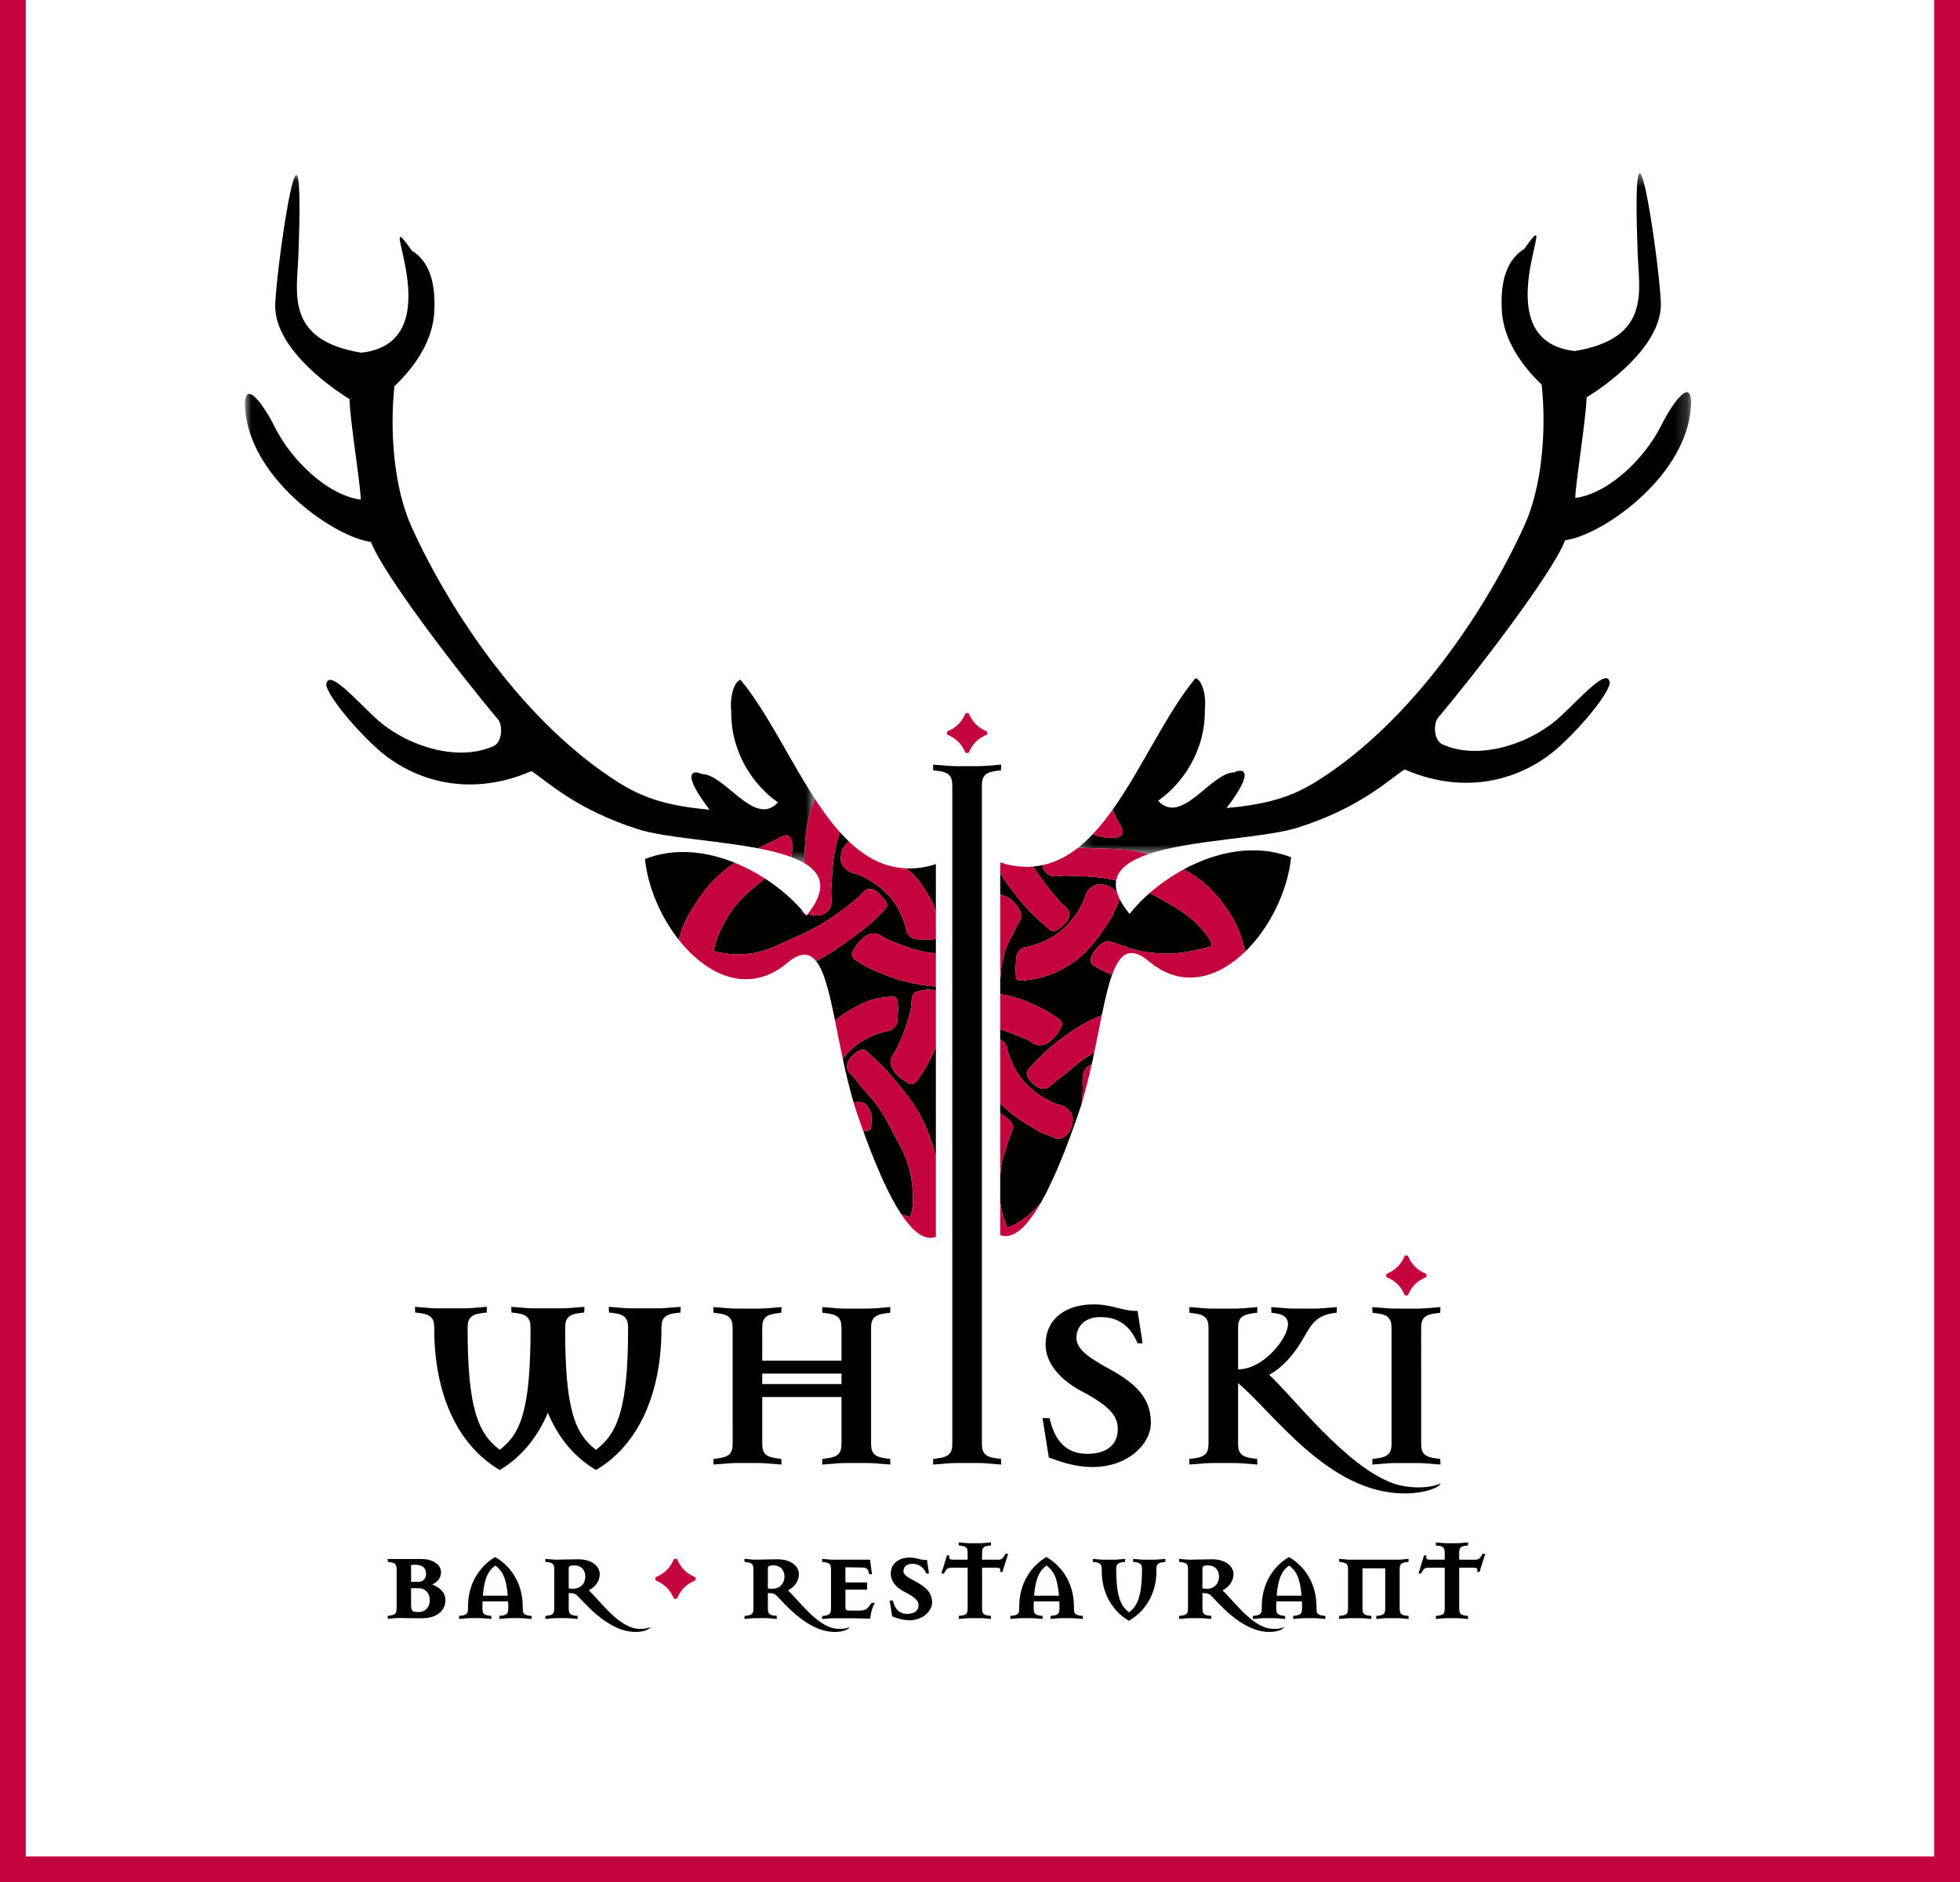 <?xml version="1.0" encoding="UTF-8"?>
<svg width="152px" height="146px" viewBox="0 0 152 146" version="1.1" xmlns="http://www.w3.org/2000/svg" xmlns:xlink="http://www.w3.org/1999/xlink">
    <!-- Generator: Sketch 51 (57462) - http://www.bohemiancoding.com/sketch -->
    <title>Group 12</title>
    <desc>Created with Sketch.</desc>
    <defs>
        <polygon id="path-1" points="0.259 0.415 47.809 0.415 47.809 53.226 0.259 53.226"></polygon>
        <polygon id="path-3" points="0 0.099 44.197 0.099 44.197 53.468 0 53.468"></polygon>
    </defs>
    <g id="Home" stroke="none" stroke-width="1" fill="none" fill-rule="evenodd">
        <g transform="translate(-824, 0)">
            <rect fill="#FFFFFF" x="0" y="0" width="1800" height="3252"></rect>
            <g id="Group-29" transform="translate(0, -7)">
                <g id="Group-12" transform="translate(825, 0)">
                    <rect id="Rectangle" stroke="#C3043F" stroke-width="2" fill="#FFFFFF" x="0" y="0" width="150" height="152"></rect>
                    <g id="Group-6" transform="translate(18, 20)">
                        <g id="Page-1">
                            <g id="Group" transform="translate(57.822, 0)">
                                <path d="M7.929,60.953 C8.329,60.377 8.491,60.195 9.057,60.003 C9.259,59.934 10.874,60.689 12.095,60.851 C14.015,61.107 15.231,60.92 17.041,60.411 C17.517,60.277 16.16,58.79 15.777,58.449 C15.102,57.849 14.406,57.418 13.455,56.875 C13.037,56.637 12.681,56.438 12.337,56.263 C11.729,56.793 11.203,57.347 10.783,57.891 C10.398,57.424 10.124,56.999 9.949,56.61 C10.01,56.966 9.786,57.22 9.643,57.595 C9.441,58.124 9.239,58.387 8.928,58.863 C8.012,60.267 7.095,61.277 5.935,61.955 C4.784,62.628 4.103,62.852 2.834,63.013 C2.666,63.058 2.563,63.067 2.389,63.056 C2.249,63.046 2.138,63.082 2.039,62.985 C1.938,62.886 1.985,62.772 1.963,62.632 C1.904,62.25 1.928,62.024 1.968,61.64 C2.002,61.342 1.954,61.14 2.113,60.887 C2.211,60.729 2.29,60.646 2.448,60.548 C2.652,60.421 2.813,60.461 3.044,60.393 C3.692,60.201 4.068,60.087 4.653,59.749 C5.345,59.346 5.704,59.037 6.226,58.431 C6.644,57.946 6.823,57.623 7.126,57.058 C7.337,56.667 7.3,56.349 7.604,56.024 C7.748,55.872 7.834,55.777 8.026,55.689 C8.299,55.564 8.499,55.578 8.796,55.628 C9.114,55.681 9.305,55.763 9.547,55.975 C9.67,56.083 9.757,56.173 9.826,56.287 C9.71,55.926 9.683,55.6 9.736,55.303 C8.38,54.968 7.364,54.98 5.88,54.926 C5.371,54.907 4.877,55.126 4.417,54.785 C4.17,54.601 4.059,54.365 4.015,54.106 C3.783,54.154 3.549,54.192 3.308,54.212 C3.648,54.754 4.03,55.286 4.532,55.926 C4.85,56.335 5.061,56.54 5.386,56.945 C5.676,57.303 6.084,57.419 6.11,57.878 C6.137,58.337 5.768,58.644 5.497,58.888 C5.261,59.101 4.875,59.367 4.654,59.178 C3.511,58.193 2.994,57.718 2.111,56.625 C1.556,55.941 1.12,55.351 0.745,54.757 L0.745,56.375 C0.898,56.402 1.07,56.486 1.24,56.564 C1.568,56.715 1.668,56.795 1.954,57.149 C2.148,57.388 2.303,57.573 2.354,57.9 C2.429,58.388 2.102,58.632 1.912,59.088 C1.654,59.706 1.381,60.001 1.165,60.635 C1.001,61.117 0.964,61.407 0.862,61.906 C0.784,62.285 0.809,62.656 0.745,62.951 L0.745,64.099 C0.76,64.102 0.773,64.104 0.789,64.108 C1.955,64.341 2.612,64.557 3.681,65.08 C4.278,65.372 4.55,65.529 5.151,65.937 C5.34,66.065 5.49,66.154 5.533,66.377 C5.58,66.613 5.426,66.742 5.312,66.956 C5.115,67.325 4.961,67.479 4.609,67.769 C4.373,67.967 4.168,68.055 3.848,68.076 C3.384,68.106 3.18,67.786 2.75,67.61 C2.1,67.344 1.744,67.168 1.074,66.958 C0.954,66.92 0.847,66.888 0.745,66.858 L0.745,67.648 C0.771,67.659 0.796,67.665 0.824,67.681 C0.985,67.773 1.072,67.849 1.176,68.002 C1.311,68.199 1.276,68.363 1.352,68.587 C1.568,69.225 1.696,69.594 2.057,70.163 C2.486,70.837 2.809,71.183 3.437,71.679 C3.94,72.079 4.272,72.245 4.849,72.526 C5.25,72.721 5.568,72.674 5.906,72.963 C6.066,73.1 6.164,73.184 6.259,73.371 C6.393,73.639 6.386,73.837 6.347,74.132 C6.303,74.451 6.229,74.644 6.023,74.891 C5.864,75.083 5.751,75.196 5.515,75.282 C5.098,75.436 4.82,75.186 4.398,75.043 C3.857,74.861 3.587,74.669 3.097,74.378 C2.147,73.812 1.371,73.238 0.745,72.591 L0.745,73.324 C0.746,73.325 0.747,73.326 0.748,73.326 C1.315,73.744 1.628,73.936 1.751,74.348 C1.811,74.554 0.976,76.271 0.813,77.568 C0.787,77.78 0.764,77.98 0.745,78.174 L0.745,80.216 C0.82,80.791 0.969,81.382 1.229,82.081 C1.362,82.439 2.807,81.427 3.164,81.058 C3.415,80.799 3.65,80.564 3.882,80.319 C4.782,78.75 5.815,76.344 7.006,72.793 C7.025,72.733 7.042,72.672 7.06,72.612 C7.087,72.305 7.112,71.984 7.138,71.628 C7.175,71.123 6.975,70.191 7.485,69.765 C7.605,69.665 7.724,69.6 7.844,69.553 C7.913,69.24 7.979,68.93 8.043,68.624 C7.789,68.777 7.527,68.947 7.224,69.152 C6.418,69.698 6.075,70.158 5.266,70.699 C4.794,71.015 4.584,71.504 4.02,71.451 C3.559,71.409 3.277,71.065 3.04,70.787 C2.834,70.546 2.708,70.159 2.906,69.947 C3.938,68.847 4.284,68.477 5.304,67.7 C6.52,66.772 7.463,66.223 8.626,65.737 C8.877,64.509 9.125,63.431 9.424,62.606 C8.838,62.374 8.394,62.182 7.882,61.801 C7.678,61.649 7.785,61.161 7.929,60.953" id="Fill-1" fill="#000000"></path>
                                <g id="Group-5" transform="translate(6.514, 0.031)">
                                    <mask id="mask-2" fill="white">
                                        <use xlink:href="#path-1"></use>
                                    </mask>
                                    <g id="Clip-4"></g>
                                    <path d="M45.416,20.12 C44.239,22.419 41.517,25.229 38.826,25.597 C38.897,24.038 39.624,19.805 39.709,17.79 C41.595,16.631 45.67,13.574 45.46,10.323 C45.265,6.617 43.131,-7.668 43.669,6.672 C43.779,9.58 44.697,13.218 38.794,14.197 C31.368,13.377 38.099,1.692 34.865,6.286 C33.238,7.281 33.043,9.376 33.131,11.041 C33.261,13.499 34.895,15.538 36.221,16.796 C36.595,20.266 36.272,24.696 34.869,27.764 C31.892,34.291 26.179,42.909 18.85,47.525 C17.143,48.601 15.341,49.338 11.783,49.643 C14.027,46.717 13.071,46.533 12.371,46.884 C10.575,46.887 8.285,51.061 6.478,49.079 C8.357,47.774 10.167,45.196 10.101,41.959 C10.221,41.108 9.951,39.732 9.379,39.57 C7.095,42.321 5.233,46.576 2.939,49.79 C3.057,50.026 3.165,50.25 3.252,50.44 C3.409,50.783 3.992,51.522 3.6,51.775 C3.195,52.036 2.649,52.008 2.063,51.877 C1.81,51.819 1.515,51.766 1.428,51.651 C1.053,52.049 0.665,52.413 0.259,52.732 L2.635,52.801 C3.858,52.836 4.754,52.943 5.706,53.226 C9.01,52.095 14.7,51.992 17.306,51.165 C22.158,49.628 24.424,47.406 25.589,46.651 C30.629,48.836 35.094,47.269 37.783,44.701 C39.566,43.054 41.32,40.838 41.504,39.994 C41.425,38.482 38.956,41.438 37.423,42.769 C35.123,44.747 31.257,45.961 28.519,44.701 C27.854,44.394 27.814,43.134 28.171,42.66 C31.117,39.17 37.07,31.429 38.041,28.875 C40.846,28.501 47.071,24.195 47.751,19.002 C48.126,15.987 46.624,17.706 45.416,20.12" id="Fill-3" fill="#000000" mask="url(#mask-2)"></path>
                                </g>
                                <path d="M18.058,57.126 C18.917,58.28 19.281,59.059 19.663,60.444 C19.699,60.573 19.729,60.69 19.758,60.804 C21.652,58.954 23.036,56.116 23.305,53.5 C20.512,52.407 17.476,53.085 14.98,54.432 C16.213,55.096 17.093,55.828 18.058,57.126" id="Fill-6" fill="#000000"></path>
                                <path d="M1.165,60.636 C1.381,60.001 1.654,59.706 1.912,59.088 C2.102,58.632 2.429,58.388 2.354,57.9 C2.303,57.573 2.148,57.388 1.955,57.149 C1.668,56.795 1.568,56.715 1.24,56.564 C1.07,56.486 0.898,56.402 0.745,56.375 L0.745,62.951 C0.808,62.656 0.784,62.285 0.862,61.906 C0.965,61.407 1.001,61.117 1.165,60.636" id="Fill-8" fill="#C3043F"></path>
                                <path d="M9.826,56.287 C9.86,56.391 9.899,56.498 9.948,56.609 C9.941,56.571 9.935,56.533 9.922,56.493 C9.895,56.411 9.862,56.346 9.826,56.287" id="Fill-10" fill="#C3043F"></path>
                                <path d="M9.547,55.975 C9.305,55.763 9.114,55.682 8.796,55.628 C8.499,55.578 8.3,55.564 8.026,55.689 C7.834,55.777 7.747,55.872 7.604,56.024 C7.3,56.349 7.337,56.667 7.126,57.058 C6.823,57.623 6.644,57.946 6.227,58.431 C5.704,59.037 5.345,59.346 4.653,59.749 C4.068,60.087 3.692,60.201 3.044,60.393 C2.813,60.461 2.652,60.421 2.448,60.548 C2.29,60.646 2.211,60.729 2.113,60.887 C1.955,61.141 2.002,61.342 1.968,61.64 C1.927,62.025 1.904,62.25 1.964,62.632 C1.985,62.772 1.938,62.886 2.039,62.985 C2.138,63.082 2.25,63.047 2.389,63.056 C2.563,63.067 2.666,63.058 2.834,63.013 C4.103,62.852 4.783,62.628 5.935,61.955 C7.095,61.277 8.013,60.267 8.928,58.863 C9.239,58.387 9.441,58.124 9.643,57.595 C9.786,57.22 10.01,56.966 9.949,56.61 C9.899,56.499 9.86,56.392 9.826,56.287 C9.757,56.173 9.67,56.083 9.547,55.975" id="Fill-12" fill="#C3043F"></path>
                                <path d="M4.654,59.178 C4.874,59.368 5.261,59.102 5.497,58.888 C5.768,58.643 6.137,58.338 6.11,57.878 C6.084,57.419 5.675,57.303 5.386,56.945 C5.061,56.541 4.85,56.335 4.532,55.927 C4.03,55.287 3.648,54.754 3.308,54.213 C3.103,54.23 2.894,54.238 2.681,54.233 C1.986,54.216 1.344,54.096 0.745,53.891 L0.745,54.757 C1.12,55.351 1.556,55.941 2.111,56.626 C2.993,57.718 3.511,58.193 4.654,59.178" id="Fill-14" fill="#C3043F"></path>
                                <path d="M8.577,51.907 C9.164,52.039 9.709,52.067 10.114,51.806 C10.507,51.552 9.924,50.813 9.766,50.471 C9.68,50.281 9.571,50.057 9.453,49.821 C8.971,50.496 8.47,51.122 7.942,51.682 C8.029,51.796 8.324,51.85 8.577,51.907" id="Fill-16" fill="#C3043F"></path>
                                <path d="M6.773,52.763 C5.933,53.424 5.021,53.895 4.014,54.106 C4.059,54.366 4.171,54.601 4.417,54.785 C4.877,55.126 5.371,54.907 5.88,54.926 C7.364,54.98 8.38,54.967 9.736,55.303 C9.905,54.364 10.86,53.723 12.221,53.257 C11.268,52.974 10.372,52.866 9.149,52.831 L6.773,52.763 Z" id="Fill-18" fill="#C3043F"></path>
                                <path d="M13.455,56.875 C14.406,57.418 15.103,57.849 15.777,58.449 C16.16,58.79 17.517,60.277 17.041,60.411 C15.231,60.92 14.015,61.107 12.095,60.851 C10.874,60.689 9.259,59.934 9.056,60.003 C8.491,60.195 8.329,60.377 7.929,60.953 C7.785,61.16 7.678,61.65 7.882,61.801 C8.394,62.182 8.838,62.374 9.424,62.606 C10.016,60.973 10.813,60.339 12.257,61.554 C14.832,63.72 17.62,62.89 19.758,60.804 C19.729,60.69 19.699,60.573 19.663,60.444 C19.282,59.059 18.917,58.28 18.058,57.126 C17.093,55.828 16.213,55.096 14.98,54.432 C14,54.962 13.103,55.594 12.337,56.263 C12.681,56.439 13.036,56.637 13.455,56.875" id="Fill-20" fill="#C3043F"></path>
                                <path d="M2.749,67.61 C3.18,67.786 3.383,68.107 3.848,68.076 C4.168,68.055 4.373,67.967 4.609,67.769 C4.961,67.479 5.114,67.324 5.312,66.956 C5.427,66.742 5.58,66.613 5.534,66.377 C5.49,66.154 5.34,66.065 5.151,65.937 C4.55,65.529 4.278,65.372 3.681,65.08 C2.612,64.557 1.956,64.341 0.789,64.107 C0.773,64.104 0.76,64.102 0.744,64.099 L0.744,66.858 C0.847,66.888 0.954,66.92 1.074,66.958 C1.743,67.168 2.101,67.344 2.749,67.61" id="Fill-22" fill="#C3043F"></path>
                                <path d="M3.097,74.378 C3.587,74.669 3.857,74.861 4.398,75.043 C4.82,75.186 5.098,75.436 5.515,75.282 C5.751,75.196 5.864,75.083 6.023,74.891 C6.229,74.644 6.303,74.451 6.347,74.132 C6.386,73.837 6.393,73.639 6.259,73.371 C6.164,73.184 6.066,73.1 5.906,72.963 C5.568,72.674 5.25,72.721 4.849,72.526 C4.272,72.245 3.94,72.079 3.437,71.679 C2.809,71.183 2.486,70.837 2.057,70.163 C1.696,69.594 1.568,69.225 1.352,68.587 C1.276,68.363 1.311,68.199 1.176,68.002 C1.072,67.849 0.985,67.773 0.824,67.681 C0.796,67.665 0.771,67.659 0.745,67.648 L0.745,72.591 C1.371,73.238 2.147,73.812 3.097,74.378" id="Fill-24" fill="#C3043F"></path>
                                <path d="M2.906,69.948 C2.708,70.16 2.834,70.546 3.04,70.787 C3.277,71.065 3.559,71.409 4.02,71.451 C4.585,71.504 4.794,71.015 5.266,70.699 C6.075,70.159 6.418,69.698 7.224,69.152 C7.527,68.946 7.79,68.777 8.043,68.623 C8.255,67.61 8.441,66.635 8.625,65.737 C7.464,66.223 6.52,66.772 5.304,67.7 C4.284,68.478 3.938,68.847 2.906,69.948" id="Fill-26" fill="#C3043F"></path>
                                <path d="M0.813,77.568 C0.975,76.271 1.811,74.554 1.751,74.348 C1.628,73.936 1.314,73.744 0.748,73.326 C0.747,73.326 0.746,73.325 0.745,73.324 L0.745,78.174 C0.764,77.98 0.786,77.78 0.813,77.568" id="Fill-28" fill="#C3043F"></path>
                                <path d="M3.882,80.319 C3.65,80.563 3.415,80.799 3.164,81.058 C2.807,81.427 1.362,82.439 1.229,82.081 C0.969,81.381 0.82,80.791 0.745,80.216 L0.745,82.804 C1.568,83.101 2.588,82.573 3.882,80.319" id="Fill-30" fill="#C3043F"></path>
                                <path d="M7.138,71.629 C7.112,71.984 7.088,72.305 7.06,72.612 C7.365,71.596 7.62,70.563 7.844,69.553 C7.724,69.6 7.605,69.665 7.485,69.765 C6.976,70.191 7.175,71.123 7.138,71.629" id="Fill-32" fill="#C3043F"></path>
                            </g>
                            <path d="M51.66,82.175 C51.602,82.113 51.543,82.047 51.484,81.977 C51.543,82.047 51.602,82.113 51.66,82.175" id="Fill-34" fill="#000000"></path>
                            <path d="M51.84,82.357 C51.784,82.303 51.728,82.247 51.672,82.187 C51.728,82.247 51.784,82.304 51.84,82.357" id="Fill-36" fill="#000000"></path>
                            <path d="M52.015,82.513 C51.962,82.469 51.909,82.422 51.856,82.371 C51.909,82.421 51.962,82.469 52.015,82.513" id="Fill-38" fill="#000000"></path>
                            <path d="M51.089,81.471 C51.025,81.38 50.96,81.285 50.894,81.184 C50.96,81.285 51.025,81.38 51.089,81.471" id="Fill-40" fill="#000000"></path>
                            <path d="M51.475,81.968 C51.414,81.896 51.353,81.82 51.291,81.74 C51.353,81.82 51.414,81.896 51.475,81.968" id="Fill-42" fill="#000000"></path>
                            <path d="M51.285,81.734 C51.222,81.652 51.16,81.567 51.095,81.477 C51.16,81.567 51.222,81.652 51.285,81.734" id="Fill-44" fill="#000000"></path>
                            <path d="M52.185,82.646 C52.135,82.61 52.085,82.571 52.034,82.529 C52.085,82.571 52.135,82.61 52.185,82.646" id="Fill-46" fill="#000000"></path>
                            <path d="M52.668,82.914 C52.627,82.898 52.585,82.881 52.544,82.861 C52.585,82.881 52.627,82.898 52.668,82.914" id="Fill-48" fill="#000000"></path>
                            <path d="M53.11,83.007 C53.078,83.006 53.046,83.005 53.013,83.001 C53.046,83.005 53.078,83.006 53.11,83.007" id="Fill-50" fill="#000000"></path>
                            <path d="M52.967,82.994 C52.932,82.988 52.897,82.983 52.861,82.974 C52.897,82.982 52.932,82.988 52.967,82.994" id="Fill-52" fill="#000000"></path>
                            <path d="M53.248,83.004 C53.219,83.006 53.19,83.009 53.161,83.009 C53.19,83.009 53.219,83.006 53.248,83.004" id="Fill-54" fill="#000000"></path>
                            <path d="M53.492,82.96 C53.477,82.964 53.461,82.97 53.445,82.974 C53.461,82.97 53.477,82.964 53.492,82.96" id="Fill-56" fill="#000000"></path>
                            <path d="M52.351,82.757 C52.304,82.728 52.257,82.697 52.209,82.663 C52.257,82.697 52.304,82.729 52.351,82.757" id="Fill-58" fill="#000000"></path>
                            <path d="M52.82,82.963 C52.782,82.953 52.743,82.942 52.704,82.928 C52.743,82.942 52.782,82.953 52.82,82.963" id="Fill-60" fill="#000000"></path>
                            <path d="M52.511,82.845 C52.467,82.824 52.423,82.8 52.378,82.773 C52.423,82.8 52.467,82.824 52.511,82.845" id="Fill-62" fill="#000000"></path>
                            <path d="M47.63,73.85 C47.527,73.55 47.422,73.242 47.316,72.923 C47.422,73.242 47.527,73.549 47.63,73.85" id="Fill-64" fill="#000000"></path>
                            <path d="M53.378,82.987 C53.354,82.991 53.33,82.997 53.305,83 C53.33,82.997 53.354,82.991 53.378,82.987" id="Fill-66" fill="#000000"></path>
                            <path d="M37.972,53.917 C35.78,53.032 33.317,52.73 31.019,53.63 C31.24,55.793 32.226,58.105 33.631,59.887 C33.908,58.79 34.339,57.984 35.065,56.886 C35.97,55.514 36.773,54.753 37.972,53.917" id="Fill-68" fill="#000000"></path>
                            <path d="M52.202,70.71 C52.07,70.895 51.977,71.042 51.752,71.082 C51.513,71.124 51.386,70.969 51.174,70.852 C50.806,70.649 50.653,70.494 50.366,70.139 C50.173,69.9 50.088,69.696 50.072,69.378 C50.049,68.916 50.375,68.719 50.56,68.295 C50.839,67.655 51.022,67.304 51.245,66.642 C51.412,66.149 51.491,65.865 51.608,65.358 C51.72,64.872 51.628,64.416 51.838,64.099 C51.974,63.895 52.201,63.896 52.454,63.83 C52.755,63.751 52.939,63.762 53.25,63.772 C53.378,63.778 53.478,63.78 53.578,63.791 L53.578,63.516 C53.002,63.482 52.564,63.421 51.908,63.291 C50.784,63.067 50.158,62.861 49.111,62.403 C48.443,62.112 48.055,61.952 47.454,61.544 C47.266,61.417 47.116,61.327 47.072,61.104 C47.025,60.868 47.179,60.739 47.294,60.526 C47.491,60.157 47.645,60.003 47.996,59.712 C48.234,59.515 48.438,59.428 48.758,59.406 C49.223,59.374 49.427,59.695 49.857,59.872 C50.505,60.137 50.863,60.314 51.531,60.523 C52.03,60.681 52.318,60.754 52.829,60.861 C53.095,60.917 53.349,60.914 53.578,60.931 L53.578,59.831 C53.555,59.833 53.532,59.834 53.507,59.838 C53.125,59.911 52.899,59.895 52.51,59.867 C52.209,59.846 52.007,59.899 51.746,59.751 C51.584,59.659 51.499,59.583 51.394,59.429 C51.259,59.233 51.295,59.069 51.218,58.844 C51.002,58.206 50.875,57.837 50.514,57.268 C50.085,56.594 49.761,56.248 49.133,55.753 C48.63,55.354 48.299,55.187 47.721,54.906 C47.321,54.711 47.002,54.759 46.665,54.468 C46.504,54.331 46.407,54.247 46.312,54.06 C46.177,53.793 46.185,53.595 46.224,53.298 C46.267,52.981 46.342,52.788 46.547,52.54 C46.646,52.422 46.729,52.335 46.832,52.265 C46.596,52.041 46.366,51.806 46.142,51.556 C46.122,51.614 46.103,51.667 46.084,51.727 C45.549,53.378 45.555,54.455 45.463,56.133 C45.436,56.638 45.628,57.212 45.221,57.659 C44.79,58.132 44.222,58.016 43.613,57.929 C43.588,57.959 43.566,57.99 43.54,58.021 C43.511,57.982 43.479,57.944 43.448,57.906 C43.432,57.904 43.417,57.902 43.401,57.9 C43.28,57.886 43.226,57.769 43.203,57.611 C42.463,56.752 41.477,55.889 40.335,55.151 C40.124,55.298 39.905,55.47 39.618,55.714 C38.523,56.642 37.917,57.249 37.218,58.5 C36.755,59.329 36.553,59.843 36.325,60.763 C37.218,60.996 37.758,61.052 38.681,61.005 C40.229,60.926 41.043,60.41 42.463,59.794 C44.111,59.079 45.011,58.563 46.448,57.49 C46.864,57.18 47.075,56.975 47.487,56.659 C47.853,56.378 47.976,55.975 48.438,55.957 C48.901,55.938 49.203,56.309 49.445,56.583 C49.656,56.821 49.917,57.21 49.722,57.425 C48.71,58.545 48.22,58.911 47.139,59.713 C46.071,60.505 45.234,61.075 44.29,61.552 C44.934,62.355 45.333,64.063 45.758,66.167 C46.039,65.927 46.333,65.709 46.645,65.519 C47.786,64.826 48.551,64.41 49.961,64.312 C50.183,64.298 50.387,64.247 50.523,64.421 C50.61,64.533 50.581,64.635 50.606,64.773 C50.671,65.154 50.653,65.38 50.617,65.765 C50.59,66.063 50.64,66.264 50.486,66.521 C50.392,66.681 50.314,66.765 50.158,66.865 C49.957,66.996 49.793,66.958 49.565,67.031 C48.92,67.233 48.545,67.354 47.967,67.703 C47.282,68.117 46.928,68.432 46.416,69.048 C46.394,69.075 46.378,69.097 46.357,69.123 C46.592,70.225 46.86,71.363 47.187,72.484 C47.599,72.448 48.007,72.467 48.226,72.736 C48.686,73.297 48.626,73.877 48.521,74.56 C48.504,74.668 48.275,74.728 47.957,74.761 C47.858,74.487 47.758,74.206 47.657,73.917 C48.905,77.499 49.973,79.795 50.893,81.182 C51.103,81.254 51.324,81.325 51.57,81.397 C51.92,80.658 51.829,78.958 51.57,77.898 C51.234,76.525 50.867,76.056 50.294,74.935 C49.863,74.092 49.621,73.61 49.082,72.831 C48.521,72.02 48.035,71.689 47.468,70.882 C47.143,70.419 46.647,70.22 46.689,69.656 C46.724,69.198 47.065,68.913 47.34,68.673 C47.579,68.463 47.966,68.331 48.183,68.525 C49.309,69.53 49.526,69.743 50.271,70.626 C51.778,72.415 52.611,73.56 53.319,75.785 C53.425,76.12 53.508,76.424 53.578,76.715 L53.578,82.934 L53.578,68.223 C53.447,68.545 53.29,68.877 53.09,69.264 C52.787,69.85 52.622,70.12 52.202,70.71" id="Fill-70" fill="#000000"></path>
                            <g id="Group-74" transform="translate(0, 0.476)">
                                <mask id="mask-4" fill="white">
                                    <use xlink:href="#path-3"></use>
                                </mask>
                                <g id="Clip-73"></g>
                                <path d="M42.276,51.465 C42.533,51.872 42.466,52.366 42.382,52.935 C42.379,52.959 42.376,52.984 42.374,53.008 C42.74,53.146 43.072,53.298 43.362,53.468 L43.413,52.373 C43.486,50.81 43.65,49.776 44.197,48.488 C42.201,45.43 40.487,41.732 38.43,39.255 C37.858,39.416 37.588,40.792 37.709,41.644 C37.642,44.88 39.45,47.459 41.331,48.764 C39.524,50.745 37.234,46.572 35.439,46.567 C34.738,46.218 33.782,46.402 36.026,49.327 C32.469,49.023 30.666,48.286 28.959,47.21 C21.631,42.593 15.917,33.976 12.94,27.449 C11.538,24.38 11.214,19.95 11.588,16.481 C12.914,15.223 14.549,13.184 14.678,10.725 C14.767,9.061 14.571,6.965 12.944,5.971 C9.711,1.377 16.441,13.062 9.015,13.882 C3.11,12.903 4.03,9.264 4.139,6.356 C4.678,-7.984 2.545,6.302 2.348,10.008 C2.138,13.258 6.215,16.315 8.101,17.475 C8.185,19.489 8.911,23.723 8.984,25.282 C6.292,24.914 3.57,22.104 2.394,19.805 C1.186,17.391 -0.317,15.671 0.059,18.687 C0.738,23.88 6.963,28.186 9.768,28.559 C10.74,31.113 16.692,38.855 19.638,42.345 C19.995,42.819 19.955,44.08 19.29,44.386 C16.551,45.646 12.686,44.432 10.385,42.455 C8.853,41.122 6.384,38.167 6.304,39.679 C6.489,40.523 8.243,42.738 10.026,44.386 C12.715,46.953 17.18,48.52 22.22,46.335 C23.386,47.091 25.651,49.313 30.503,50.851 C32.567,51.505 36.566,51.706 39.782,52.323 C40.257,52.073 40.701,51.868 41.048,51.719 C41.396,51.568 42.029,51.07 42.276,51.465" id="Fill-72" fill="#000000" mask="url(#mask-4)"></path>
                            </g>
                            <path d="M52.687,55.917 C53.129,56.607 53.392,57.126 53.578,57.715 L53.578,54.021 C52.979,54.227 52.336,54.347 51.642,54.362 C51.53,54.365 51.422,54.357 51.313,54.354 C51.862,54.831 52.318,55.341 52.687,55.917" id="Fill-75" fill="#000000"></path>
                            <path d="M51.531,60.523 C50.863,60.314 50.505,60.137 49.857,59.872 C49.427,59.695 49.223,59.374 48.758,59.406 C48.438,59.428 48.234,59.515 47.996,59.712 C47.645,60.003 47.491,60.157 47.294,60.526 C47.179,60.739 47.025,60.868 47.072,61.104 C47.116,61.327 47.266,61.417 47.455,61.544 C48.055,61.952 48.443,62.112 49.111,62.403 C50.158,62.861 50.784,63.067 51.908,63.291 C52.564,63.421 53.002,63.482 53.578,63.516 L53.578,60.931 C53.349,60.914 53.095,60.917 52.829,60.861 C52.318,60.754 52.03,60.681 51.531,60.523" id="Fill-77" fill="#C3043F"></path>
                            <path d="M46.547,52.54 C46.342,52.788 46.267,52.98 46.224,53.298 C46.184,53.595 46.177,53.793 46.312,54.06 C46.407,54.247 46.504,54.331 46.665,54.469 C47.002,54.758 47.321,54.711 47.721,54.906 C48.299,55.187 48.63,55.354 49.133,55.752 C49.761,56.248 50.084,56.594 50.513,57.268 C50.875,57.837 51.002,58.206 51.218,58.844 C51.295,59.069 51.259,59.232 51.394,59.429 C51.499,59.583 51.584,59.659 51.746,59.751 C52.007,59.899 52.209,59.845 52.509,59.867 C52.899,59.896 53.125,59.91 53.507,59.839 C53.532,59.834 53.555,59.833 53.578,59.831 L53.578,57.715 C53.392,57.126 53.129,56.607 52.687,55.917 C52.318,55.341 51.862,54.831 51.313,54.354 C49.583,54.298 48.124,53.499 46.832,52.265 C46.729,52.335 46.646,52.422 46.547,52.54" id="Fill-79" fill="#C3043F"></path>
                            <path d="M49.722,57.425 C49.917,57.21 49.656,56.82 49.445,56.583 C49.203,56.309 48.901,55.938 48.438,55.956 C47.976,55.975 47.853,56.378 47.487,56.659 C47.075,56.975 46.864,57.18 46.448,57.491 C45.011,58.563 44.111,59.079 42.463,59.794 C41.043,60.41 40.229,60.927 38.681,61.005 C37.758,61.052 37.218,60.996 36.325,60.763 C36.553,59.843 36.755,59.329 37.218,58.5 C37.917,57.25 38.523,56.642 39.618,55.713 C39.905,55.471 40.124,55.298 40.335,55.15 C39.603,54.677 38.807,54.255 37.972,53.917 C36.773,54.753 35.97,55.514 35.065,56.885 C34.339,57.984 33.908,58.79 33.631,59.888 C35.842,62.693 39.095,64.182 42.066,61.684 C43.072,60.838 43.762,60.892 44.29,61.551 C45.234,61.075 46.071,60.505 47.139,59.713 C48.22,58.911 48.71,58.545 49.722,57.425" id="Fill-81" fill="#C3043F"></path>
                            <path d="M42.382,53.411 C42.466,52.842 42.533,52.348 42.276,51.941 C42.029,51.546 41.396,52.044 41.048,52.195 C40.701,52.344 40.257,52.549 39.781,52.799 C40.739,52.983 41.627,53.203 42.373,53.484 C42.376,53.459 42.378,53.435 42.382,53.411" id="Fill-83" fill="#C3043F"></path>
                            <path d="M43.362,53.943 C44.768,54.765 45.173,55.99 43.613,57.929 C44.222,58.016 44.79,58.132 45.221,57.659 C45.628,57.212 45.436,56.638 45.463,56.133 C45.555,54.454 45.549,53.378 46.084,51.727 C46.103,51.667 46.122,51.614 46.141,51.556 C45.455,50.789 44.812,49.908 44.196,48.964 C43.65,50.252 43.486,51.285 43.413,52.849 L43.362,53.943 Z" id="Fill-85" fill="#C3043F"></path>
                            <path d="M43.399,57.899 C43.414,57.901 43.43,57.903 43.445,57.905 C43.368,57.807 43.287,57.709 43.203,57.611 C43.226,57.768 43.279,57.885 43.399,57.899" id="Fill-87" fill="#C3043F"></path>
                            <path d="M53.25,63.772 C52.939,63.762 52.756,63.75 52.454,63.83 C52.201,63.896 51.974,63.895 51.838,64.099 C51.628,64.416 51.719,64.872 51.608,65.358 C51.491,65.865 51.412,66.149 51.245,66.642 C51.022,67.304 50.839,67.655 50.56,68.294 C50.374,68.719 50.049,68.916 50.072,69.378 C50.088,69.696 50.173,69.9 50.367,70.139 C50.653,70.494 50.806,70.649 51.174,70.852 C51.386,70.969 51.513,71.124 51.752,71.082 C51.977,71.042 52.07,70.895 52.202,70.71 C52.623,70.12 52.786,69.85 53.09,69.263 C53.29,68.877 53.446,68.545 53.578,68.223 L53.578,63.791 C53.478,63.78 53.378,63.778 53.25,63.772" id="Fill-89" fill="#C3043F"></path>
                            <path d="M47.967,67.703 C48.545,67.354 48.92,67.233 49.565,67.031 C49.793,66.958 49.957,66.996 50.158,66.865 C50.314,66.765 50.392,66.681 50.486,66.521 C50.64,66.264 50.59,66.063 50.617,65.765 C50.653,65.38 50.671,65.154 50.606,64.773 C50.581,64.635 50.61,64.533 50.523,64.421 C50.387,64.247 50.183,64.298 49.961,64.312 C48.551,64.41 47.786,64.826 46.645,65.519 C46.333,65.709 46.039,65.927 45.758,66.167 C45.945,67.092 46.138,68.091 46.357,69.123 C46.378,69.097 46.394,69.075 46.416,69.048 C46.928,68.432 47.282,68.117 47.967,67.703" id="Fill-91" fill="#C3043F"></path>
                            <path d="M52.704,82.928 C52.693,82.924 52.681,82.919 52.67,82.915 C52.681,82.919 52.693,82.924 52.704,82.928" id="Fill-93" fill="#C3043F"></path>
                            <path d="M52.861,82.974 C52.848,82.971 52.834,82.967 52.821,82.963 C52.834,82.967 52.848,82.971 52.861,82.974" id="Fill-95" fill="#C3043F"></path>
                            <path d="M53.577,82.934 C53.55,82.944 53.521,82.952 53.493,82.96 C53.521,82.952 53.55,82.944 53.577,82.934" id="Fill-97" fill="#C3043F"></path>
                            <path d="M53.444,82.974 C53.422,82.98 53.4,82.983 53.379,82.987 C53.4,82.983 53.422,82.98 53.444,82.974" id="Fill-99" fill="#C3043F"></path>
                            <path d="M53.304,83 C53.286,83.002 53.267,83.003 53.249,83.004 C53.267,83.003 53.286,83.002 53.304,83" id="Fill-101" fill="#C3043F"></path>
                            <path d="M53.013,83.001 C52.998,82.999 52.983,82.996 52.968,82.994 C52.983,82.996 52.998,82.999 53.013,83.001" id="Fill-103" fill="#C3043F"></path>
                            <path d="M53.161,83.009 C53.144,83.009 53.128,83.007 53.111,83.007 C53.128,83.008 53.144,83.009 53.161,83.009" id="Fill-105" fill="#C3043F"></path>
                            <path d="M51.672,82.187 C51.669,82.183 51.665,82.179 51.662,82.176 C51.665,82.179 51.669,82.183 51.672,82.187" id="Fill-107" fill="#C3043F"></path>
                            <path d="M51.291,81.74 C51.29,81.738 51.289,81.736 51.287,81.734 C51.289,81.736 51.29,81.738 51.291,81.74" id="Fill-109" fill="#C3043F"></path>
                            <path d="M51.855,82.37 C51.85,82.366 51.846,82.361 51.842,82.357 C51.846,82.361 51.85,82.366 51.855,82.37" id="Fill-111" fill="#C3043F"></path>
                            <path d="M51.484,81.977 C51.482,81.974 51.479,81.971 51.477,81.968 C51.479,81.971 51.482,81.974 51.484,81.977" id="Fill-113" fill="#C3043F"></path>
                            <path d="M51.095,81.477 C51.094,81.475 51.093,81.474 51.092,81.471 C51.093,81.474 51.094,81.475 51.095,81.477" id="Fill-115" fill="#C3043F"></path>
                            <path d="M50.893,81.182 L50.894,81.184 L50.893,81.182 Z" id="Fill-117" fill="#C3043F"></path>
                            <path d="M52.378,82.773 C52.369,82.768 52.361,82.763 52.352,82.757 C52.361,82.763 52.369,82.768 52.378,82.773" id="Fill-119" fill="#C3043F"></path>
                            <path d="M52.209,82.663 C52.201,82.657 52.194,82.652 52.186,82.646 C52.194,82.652 52.201,82.657 52.209,82.663" id="Fill-121" fill="#C3043F"></path>
                            <path d="M52.543,82.861 C52.534,82.856 52.523,82.851 52.513,82.846 C52.523,82.851 52.534,82.856 52.543,82.861" id="Fill-123" fill="#C3043F"></path>
                            <path d="M52.034,82.529 C52.028,82.524 52.023,82.519 52.016,82.514 C52.023,82.519 52.028,82.524 52.034,82.529" id="Fill-125" fill="#C3043F"></path>
                            <path d="M53.319,75.785 C52.612,73.56 51.778,72.415 50.27,70.626 C49.526,69.743 49.309,69.53 48.183,68.525 C47.966,68.331 47.579,68.463 47.34,68.673 C47.065,68.913 46.724,69.198 46.689,69.656 C46.647,70.22 47.143,70.419 47.468,70.882 C48.035,71.689 48.521,72.02 49.082,72.831 C49.622,73.61 49.863,74.092 50.294,74.935 C50.867,76.056 51.234,76.525 51.57,77.898 C51.829,78.958 51.92,80.658 51.57,81.397 C51.324,81.325 51.104,81.254 50.893,81.182 L50.894,81.185 C50.961,81.285 51.027,81.38 51.091,81.472 C51.093,81.474 51.094,81.475 51.095,81.477 C51.16,81.567 51.224,81.653 51.287,81.734 C51.289,81.736 51.29,81.738 51.292,81.74 C51.354,81.82 51.416,81.897 51.477,81.968 C51.48,81.971 51.481,81.974 51.484,81.977 C51.544,82.048 51.603,82.113 51.662,82.176 C51.665,82.179 51.669,82.183 51.672,82.187 C51.729,82.247 51.785,82.304 51.841,82.357 C51.846,82.361 51.851,82.366 51.855,82.37 C51.91,82.422 51.964,82.469 52.016,82.514 C52.022,82.519 52.028,82.524 52.034,82.529 C52.085,82.571 52.136,82.61 52.187,82.646 C52.194,82.652 52.201,82.658 52.209,82.663 C52.257,82.697 52.305,82.728 52.353,82.757 C52.361,82.762 52.37,82.768 52.378,82.773 C52.424,82.8 52.469,82.824 52.513,82.846 C52.523,82.851 52.534,82.857 52.544,82.862 C52.586,82.882 52.628,82.899 52.67,82.915 C52.681,82.919 52.693,82.924 52.704,82.928 C52.744,82.942 52.783,82.953 52.821,82.963 C52.835,82.967 52.848,82.971 52.861,82.974 C52.898,82.983 52.933,82.988 52.968,82.993 C52.983,82.996 52.998,82.999 53.013,83.001 C53.046,83.005 53.079,83.006 53.111,83.007 C53.128,83.007 53.144,83.009 53.161,83.009 C53.19,83.009 53.219,83.006 53.249,83.004 C53.268,83.003 53.286,83.002 53.305,83 C53.33,82.997 53.354,82.991 53.379,82.987 C53.401,82.983 53.423,82.98 53.445,82.974 C53.461,82.97 53.477,82.964 53.493,82.96 C53.521,82.952 53.55,82.944 53.578,82.934 L53.578,76.715 C53.508,76.424 53.425,76.12 53.319,75.785" id="Fill-127" fill="#C3043F"></path>
                            <path d="M47.657,73.916 C47.649,73.894 47.641,73.872 47.633,73.85 C47.641,73.872 47.649,73.894 47.657,73.916" id="Fill-129" fill="#C3043F"></path>
                            <path d="M47.187,72.484 C47.229,72.63 47.271,72.776 47.315,72.921 C47.271,72.776 47.229,72.63 47.187,72.484" id="Fill-131" fill="#C3043F"></path>
                            <path d="M48.521,74.56 C48.626,73.877 48.686,73.297 48.226,72.736 C48.007,72.467 47.599,72.448 47.187,72.484 C47.229,72.631 47.272,72.777 47.317,72.923 C47.424,73.242 47.529,73.55 47.634,73.85 C47.641,73.872 47.649,73.894 47.657,73.917 C47.758,74.206 47.858,74.487 47.956,74.761 C48.275,74.728 48.504,74.668 48.521,74.56" id="Fill-133" fill="#C3043F"></path>
                            <path d="M14.331,111.106 C14.331,111.65 13.999,112.039 13.47,112.039 C12.962,112.039 12.879,112.008 12.879,111.343 L12.879,110.194 L13.47,110.194 C13.999,110.194 14.331,110.605 14.331,111.106 M14.042,109.102 C14.042,109.381 13.854,109.7 13.439,109.7 L12.879,109.7 L12.879,108.392 C12.942,108.381 13.108,108.37 13.18,108.37 C13.781,108.37 14.041,108.628 14.042,109.102 M15.545,111.127 C15.545,110.563 15.162,110.143 14.508,109.906 C14.933,109.731 15.202,109.36 15.202,108.969 C15.202,108.339 14.549,107.927 13.668,107.927 L11.064,107.927 L11.075,108.154 C11.116,108.154 11.137,108.154 11.188,108.165 C11.696,108.216 11.759,108.36 11.759,108.773 L11.759,111.711 C11.759,112.121 11.697,112.266 11.188,112.318 C11.137,112.327 11.116,112.327 11.075,112.327 L11.065,112.565 L11.209,112.554 C11.572,112.523 11.718,112.502 11.915,112.502 C11.915,112.502 13.024,112.523 13.688,112.523 C15.047,112.523 15.545,111.803 15.545,111.127" id="Fill-135" fill="#000000"></path>
                            <path d="M20.375,110.772 L18.446,110.772 C18.56,109.36 18.892,108.814 19.411,108.433 C19.929,108.814 20.272,109.36 20.375,110.772 M22.231,112.575 L22.221,112.338 C22.18,112.338 22.159,112.338 22.107,112.328 C21.599,112.276 21.537,112.133 21.537,111.72 L21.537,111.606 C21.537,109.896 20.686,108.515 19.4,107.774 C18.135,108.515 17.295,109.906 17.295,111.606 L17.295,111.719 C17.295,112.133 17.233,112.276 16.725,112.327 C16.672,112.338 16.653,112.338 16.61,112.338 L16.6,112.575 L16.746,112.565 C17.108,112.534 17.253,112.513 17.451,112.513 L18.259,112.513 C18.456,112.513 18.602,112.534 18.966,112.565 L19.11,112.575 L19.099,112.338 C19.059,112.338 19.037,112.338 18.985,112.327 C18.499,112.276 18.426,112.142 18.415,111.772 C18.415,111.575 18.415,111.39 18.426,111.215 L20.406,111.215 C20.417,111.39 20.417,111.575 20.417,111.772 C20.406,112.142 20.334,112.276 19.846,112.327 C19.794,112.338 19.774,112.338 19.732,112.338 L19.722,112.575 L19.866,112.565 C20.23,112.534 20.375,112.513 20.572,112.513 L21.382,112.513 C21.579,112.513 21.724,112.534 22.086,112.565" id="Fill-137" fill="#000000"></path>
                            <path d="M26.39,109.288 C26.39,109.875 25.965,110.235 25.477,110.235 C25.343,110.235 25.104,110.215 25.104,110.215 L25.104,108.67 C25.104,108.433 25.28,108.423 25.55,108.423 C26.119,108.423 26.39,108.835 26.39,109.288 M31.431,113.214 C31.006,113.39 30.414,113.39 29.968,113.235 C28.63,112.771 27.354,110.979 26.66,110.36 C27.157,110.102 27.51,109.659 27.51,109.102 C27.51,108.475 26.887,107.949 25.84,107.949 C25.466,107.949 24.14,107.98 24.14,107.98 C23.942,107.98 23.797,107.959 23.433,107.928 L23.289,107.917 L23.3,108.154 C23.341,108.154 23.361,108.154 23.414,108.165 C23.922,108.216 23.984,108.361 23.984,108.773 L23.984,111.719 C23.984,112.133 23.922,112.276 23.414,112.328 C23.361,112.338 23.341,112.338 23.3,112.338 L23.289,112.575 L23.434,112.565 C23.797,112.534 23.942,112.513 24.14,112.513 L24.949,112.513 C25.146,112.513 25.291,112.534 25.653,112.565 L25.8,112.575 L25.788,112.338 C25.747,112.338 25.727,112.338 25.674,112.328 C25.167,112.276 25.104,112.133 25.104,111.72 L25.104,110.566 C25.207,110.576 25.321,110.586 25.447,110.586 C25.56,110.638 25.664,110.669 25.695,110.7 C26.151,111.06 28.028,113.584 30.29,113.584 C30.892,113.584 31.347,113.41 31.431,113.214" id="Fill-139" fill="#000000"></path>
                            <path d="M41.836,109.288 C41.836,109.875 41.411,110.237 40.923,110.237 C40.788,110.237 40.549,110.216 40.549,110.216 L40.549,108.67 C40.549,108.433 40.726,108.423 40.996,108.423 C41.566,108.423 41.836,108.835 41.836,109.288 M46.877,113.215 C46.452,113.39 45.86,113.39 45.414,113.235 C44.076,112.772 42.8,110.979 42.106,110.36 C42.603,110.103 42.956,109.659 42.956,109.103 C42.956,108.475 42.334,107.949 41.286,107.949 C40.912,107.949 39.585,107.98 39.585,107.98 C39.388,107.98 39.243,107.96 38.88,107.928 L38.734,107.917 L38.745,108.155 C38.786,108.155 38.807,108.155 38.86,108.165 C39.367,108.217 39.43,108.361 39.43,108.773 L39.43,111.72 C39.43,112.133 39.367,112.276 38.86,112.328 C38.807,112.338 38.786,112.338 38.745,112.338 L38.735,112.575 L38.88,112.566 C39.243,112.534 39.388,112.513 39.586,112.513 L40.394,112.513 C40.592,112.513 40.737,112.534 41.099,112.566 L41.245,112.575 L41.235,112.338 C41.192,112.338 41.173,112.338 41.12,112.328 C40.612,112.276 40.549,112.133 40.549,111.72 L40.549,110.566 C40.654,110.576 40.767,110.586 40.892,110.586 C41.006,110.638 41.109,110.669 41.141,110.7 C41.598,111.06 43.475,113.584 45.736,113.584 C46.337,113.584 46.793,113.41 46.877,113.215" id="Fill-141" fill="#000000"></path>
                            <path d="M48.856,111.315 L48.586,111.336 C48.286,111.771 48.182,111.926 47.632,111.926 L46.916,111.926 C46.585,111.926 46.563,111.905 46.563,111.532 L46.563,110.299 L48.244,110.299 L48.244,109.742 L46.563,109.742 L46.563,108.567 L47.787,108.588 C48.222,108.598 48.286,108.629 48.41,109.103 L48.627,109.114 L48.472,107.98 L45.6,107.98 C45.401,107.98 45.257,107.96 44.893,107.928 L44.748,107.917 L44.759,108.155 C44.8,108.155 44.82,108.155 44.873,108.166 C45.381,108.217 45.444,108.36 45.444,108.774 L45.444,111.729 C45.444,112.142 45.381,112.287 44.873,112.338 C44.82,112.35 44.801,112.35 44.759,112.35 L44.748,112.586 L44.893,112.575 C45.257,112.545 45.402,112.524 45.6,112.524 L47.3,112.524 C47.756,112.534 48.472,112.555 48.472,112.555 C48.545,112.276 48.545,111.833 48.856,111.315" id="Fill-143" fill="#000000"></path>
                            <path d="M53.283,111.319 C53.282,110.546 52.847,110.134 51.966,109.649 C51.571,109.433 51.063,109.206 51.063,108.876 C51.063,108.537 51.322,108.299 51.737,108.299 C52.131,108.299 52.567,108.444 52.837,109.052 L53.044,109.052 L52.888,108.001 C52.401,108.032 52.11,107.815 51.55,107.815 C50.659,107.815 50.078,108.32 50.078,109.072 C50.078,109.608 50.461,110.113 51.063,110.432 C51.84,110.834 52.235,111.102 52.235,111.504 C52.235,111.947 51.893,112.184 51.364,112.184 C50.762,112.184 50.409,111.844 50.243,111.154 L49.994,111.154 L50.192,112.38 C50.42,112.452 50.907,112.679 51.519,112.679 C52.556,112.679 53.283,111.968 53.283,111.319" id="Fill-145" fill="#000000"></path>
                            <path d="M59.183,107.526 L58.966,107.526 C58.769,107.938 58.634,107.981 58.365,107.981 L57.161,107.981 L57.161,107.496 C57.161,107.084 57.224,106.94 57.731,106.888 C57.784,106.878 57.804,106.878 57.847,106.878 L57.856,106.641 L57.711,106.651 C57.348,106.682 57.203,106.702 57.006,106.702 L56.196,106.702 C56,106.702 55.854,106.682 55.491,106.651 L55.347,106.641 L55.357,106.877 C55.399,106.877 55.419,106.877 55.471,106.888 C55.979,106.94 56.041,107.084 56.041,107.496 L56.041,107.981 L54.911,107.98 C54.61,107.98 54.568,107.877 54.631,107.65 L54.435,107.65 L54.008,109.052 L54.206,109.053 C54.402,108.64 54.547,108.598 54.818,108.598 L56.041,108.598 L56.042,111.72 C56.042,112.134 55.979,112.277 55.471,112.328 C55.419,112.338 55.399,112.338 55.357,112.338 L55.347,112.575 L55.492,112.566 C55.854,112.534 56,112.514 56.197,112.514 L57.006,112.514 C57.203,112.514 57.348,112.534 57.711,112.566 L57.856,112.575 L57.847,112.338 C57.804,112.338 57.784,112.338 57.732,112.328 C57.224,112.277 57.161,112.134 57.161,111.72 L57.161,108.599 L58.271,108.599 C58.572,108.599 58.614,108.701 58.551,108.928 L58.738,108.928" id="Fill-147" fill="#000000"></path>
                            <path d="M63.123,110.773 L61.194,110.773 C61.308,109.361 61.64,108.815 62.159,108.434 C62.677,108.815 63.02,109.361 63.123,110.773 M64.98,112.575 L64.97,112.339 C64.927,112.339 64.907,112.339 64.855,112.328 C64.347,112.277 64.285,112.134 64.285,111.721 L64.285,111.607 C64.285,109.896 63.434,108.516 62.148,107.774 C60.883,108.515 60.043,109.907 60.043,111.607 L60.043,111.72 C60.043,112.134 59.98,112.277 59.473,112.328 C59.42,112.338 59.4,112.338 59.358,112.338 L59.348,112.575 L59.494,112.566 C59.856,112.534 60.001,112.514 60.198,112.514 L61.007,112.514 C61.204,112.514 61.35,112.534 61.714,112.566 L61.858,112.575 L61.847,112.338 C61.807,112.338 61.786,112.338 61.733,112.328 C61.247,112.277 61.174,112.142 61.163,111.773 C61.163,111.576 61.163,111.391 61.174,111.215 L63.155,111.215 C63.165,111.391 63.165,111.576 63.165,111.773 C63.155,112.143 63.081,112.277 62.594,112.328 C62.543,112.338 62.521,112.338 62.48,112.338 L62.47,112.575 L62.615,112.566 C62.978,112.534 63.123,112.514 63.32,112.514 L64.129,112.514 C64.327,112.514 64.472,112.535 64.834,112.566" id="Fill-149" fill="#000000"></path>
                            <path d="M71.378,107.918 L71.232,107.929 C70.87,107.96 70.724,107.981 70.529,107.981 L69.719,107.981 C69.522,107.981 69.376,107.96 69.014,107.929 L68.869,107.918 L68.879,108.155 C68.92,108.155 68.941,108.155 68.993,108.166 C69.48,108.217 69.553,108.352 69.563,108.722 C69.553,110.896 69.18,111.597 68.557,112.061 C67.935,111.597 67.572,110.896 67.562,108.722 C67.572,108.352 67.645,108.217 68.132,108.166 C68.184,108.155 68.204,108.155 68.246,108.155 L68.256,107.918 L68.111,107.929 C67.748,107.96 67.603,107.981 67.406,107.981 L66.597,107.981 C66.399,107.981 66.255,107.96 65.892,107.929 L65.747,107.918 L65.757,108.155 C65.798,108.155 65.819,108.155 65.87,108.166 C66.379,108.217 66.442,108.361 66.442,108.774 L66.442,108.887 C66.442,110.587 67.282,111.979 68.547,112.72 C69.833,111.979 70.683,110.598 70.683,108.887 L70.683,108.774 C70.683,108.361 70.745,108.217 71.254,108.166 C71.305,108.155 71.326,108.155 71.369,108.155" id="Fill-151" fill="#000000"></path>
                            <path d="M75.536,109.289 C75.536,109.876 75.111,110.238 74.624,110.238 C74.489,110.238 74.251,110.216 74.251,110.216 L74.251,108.67 C74.251,108.434 74.426,108.424 74.697,108.424 C75.266,108.424 75.536,108.835 75.536,109.289 M80.577,113.215 C80.153,113.39 79.561,113.39 79.115,113.236 C77.776,112.773 76.501,110.979 75.807,110.361 C76.304,110.103 76.657,109.66 76.657,109.103 C76.657,108.475 76.034,107.949 74.987,107.949 C74.613,107.949 73.286,107.981 73.286,107.981 C73.088,107.981 72.943,107.96 72.581,107.929 L72.436,107.918 L72.445,108.155 C72.487,108.155 72.508,108.155 72.56,108.166 C73.068,108.218 73.13,108.361 73.13,108.774 L73.13,111.721 C73.13,112.134 73.068,112.277 72.56,112.328 C72.508,112.339 72.487,112.339 72.446,112.339 L72.436,112.575 L72.581,112.566 C72.944,112.535 73.089,112.514 73.286,112.514 L74.095,112.514 C74.292,112.514 74.437,112.535 74.8,112.566 L74.946,112.575 L74.935,112.339 C74.893,112.339 74.873,112.339 74.821,112.328 C74.313,112.277 74.251,112.134 74.251,111.721 L74.251,110.567 C74.354,110.577 74.468,110.587 74.593,110.587 C74.707,110.638 74.811,110.67 74.842,110.701 C75.298,111.062 77.175,113.585 79.437,113.585 C80.038,113.585 80.494,113.411 80.577,113.215" id="Fill-153" fill="#000000"></path>
                            <path d="M81.934,110.773 L80.005,110.773 C80.118,109.361 80.451,108.815 80.969,108.434 C81.488,108.815 81.831,109.361 81.934,110.773 M83.79,112.577 L83.78,112.339 C83.738,112.339 83.718,112.339 83.665,112.329 C83.157,112.277 83.095,112.134 83.095,111.721 L83.095,111.607 C83.095,109.897 82.245,108.516 80.958,107.774 C79.694,108.516 78.853,109.908 78.853,111.607 L78.853,111.721 C78.853,112.134 78.791,112.277 78.284,112.328 C78.231,112.339 78.211,112.339 78.169,112.339 L78.159,112.575 L78.304,112.566 C78.667,112.535 78.812,112.514 79.009,112.514 L79.818,112.514 C80.015,112.514 80.161,112.535 80.524,112.566 L80.668,112.577 L80.658,112.339 C80.617,112.339 80.596,112.339 80.544,112.329 C80.057,112.277 79.985,112.143 79.974,111.773 C79.974,111.577 79.974,111.391 79.985,111.215 L81.965,111.216 C81.975,111.391 81.976,111.577 81.976,111.773 C81.965,112.143 81.892,112.277 81.404,112.329 C81.353,112.339 81.332,112.339 81.291,112.339 L81.28,112.577 L81.425,112.566 C81.789,112.535 81.934,112.514 82.131,112.514 L82.94,112.514 C83.137,112.514 83.283,112.535 83.645,112.566" id="Fill-155" fill="#000000"></path>
                            <path d="M90.241,112.577 L90.231,112.339 C90.189,112.339 90.168,112.339 90.116,112.329 C89.608,112.277 89.546,112.134 89.546,111.721 L89.546,108.775 C89.546,108.361 89.608,108.217 90.116,108.167 C90.168,108.155 90.189,108.155 90.231,108.155 L90.241,107.919 L90.095,107.929 C89.732,107.961 89.587,107.981 89.39,107.981 L85.698,107.981 C85.501,107.981 85.356,107.96 84.993,107.929 L84.847,107.919 L84.859,108.155 C84.899,108.155 84.92,108.155 84.972,108.167 C85.48,108.217 85.542,108.361 85.542,108.775 L85.542,111.721 C85.542,112.134 85.48,112.277 84.972,112.329 C84.92,112.339 84.899,112.339 84.859,112.339 L84.847,112.577 L84.993,112.567 C85.356,112.535 85.501,112.514 85.698,112.514 L86.507,112.514 C86.705,112.514 86.849,112.535 87.212,112.567 L87.358,112.577 L87.348,112.339 C87.306,112.339 87.285,112.339 87.233,112.329 C86.725,112.277 86.663,112.134 86.663,111.721 L86.663,108.65 L88.426,108.65 L88.426,111.721 C88.426,112.134 88.364,112.277 87.855,112.329 C87.804,112.339 87.783,112.339 87.741,112.339 L87.731,112.577 L87.876,112.567 C88.239,112.535 88.385,112.514 88.582,112.514 L89.39,112.514 C89.587,112.514 89.733,112.535 90.095,112.567" id="Fill-157" fill="#000000"></path>
                            <path d="M96.183,107.527 L95.967,107.527 C95.768,107.939 95.633,107.982 95.364,107.982 L94.161,107.981 L94.161,107.496 C94.161,107.084 94.223,106.94 94.732,106.889 C94.783,106.878 94.804,106.878 94.845,106.878 L94.856,106.642 L94.711,106.651 C94.347,106.683 94.202,106.703 94.006,106.703 L93.196,106.703 C92.999,106.703 92.854,106.683 92.491,106.651 L92.346,106.642 L92.356,106.878 C92.398,106.878 92.419,106.878 92.471,106.889 C92.979,106.94 93.04,107.084 93.04,107.496 L93.04,107.981 L91.91,107.981 C91.61,107.981 91.568,107.877 91.63,107.651 L91.434,107.651 L91.008,109.052 L91.205,109.052 C91.402,108.64 91.547,108.599 91.817,108.599 L93.04,108.599 L93.04,111.721 C93.04,112.134 92.979,112.277 92.471,112.329 C92.419,112.339 92.398,112.339 92.356,112.339 L92.347,112.577 L92.492,112.566 C92.854,112.535 93,112.514 93.196,112.514 L94.006,112.514 C94.202,112.514 94.347,112.535 94.711,112.566 L94.856,112.577 L94.845,112.339 C94.804,112.339 94.783,112.339 94.732,112.329 C94.223,112.278 94.161,112.134 94.161,111.721 L94.161,108.599 L95.27,108.599 C95.571,108.599 95.614,108.702 95.551,108.928 L95.737,108.928" id="Fill-159" fill="#000000"></path>
                            <path d="M33.792,88.368 L33.52,88.388 C32.84,88.446 32.373,88.485 32.004,88.485 L30,88.485 C29.631,88.485 29.164,88.446 28.485,88.388 L28.211,88.368 L28.231,88.814 C28.308,88.814 28.348,88.814 28.445,88.832 C29.398,88.93 29.709,89.2 29.709,89.973 L29.709,90.049 C29.709,96.251 28.892,98.184 27.22,99.458 C25.547,98.184 24.828,96.251 24.828,90.049 L24.828,89.972 C24.828,89.199 25.139,88.929 26.092,88.832 C26.189,88.814 26.227,88.814 26.305,88.814 L26.325,88.368 L26.053,88.388 C25.372,88.446 24.905,88.485 24.535,88.485 L22.436,88.485 C22.067,88.485 21.6,88.446 20.919,88.388 L20.648,88.368 L20.666,88.814 C20.743,88.814 20.782,88.814 20.88,88.832 C21.833,88.929 22.144,89.199 22.144,89.972 L22.144,90.049 C22.144,96.251 21.425,98.183 19.754,99.458 C18.08,98.183 17.263,96.251 17.263,90.049 L17.263,89.972 C17.263,89.199 17.574,88.929 18.527,88.832 C18.624,88.814 18.663,88.814 18.741,88.814 L18.76,88.368 L18.487,88.388 C17.807,88.446 17.341,88.485 16.972,88.485 L14.968,88.485 C14.599,88.485 14.132,88.445 13.451,88.388 L13.179,88.368 L13.199,88.812 C13.277,88.812 13.316,88.812 13.413,88.832 C14.365,88.929 14.677,89.199 14.677,89.972 L14.677,90.107 C14.677,94.744 16.252,98.956 19.754,101.023 C21.483,99.999 22.708,98.435 23.486,96.58 C24.264,98.454 25.489,99.999 27.22,101.023 C30.721,98.957 32.295,94.744 32.295,90.107 L32.295,89.973 C32.295,89.2 32.607,88.93 33.559,88.832 C33.656,88.814 33.695,88.814 33.773,88.814" id="Fill-161" fill="#000000"></path>
                            <path d="M40.112,94.358 L46.258,94.358 L46.258,93.547 L40.112,93.547 L40.112,94.358 Z M50.05,100.599 L50.03,100.155 C49.953,100.155 49.913,100.155 49.816,100.137 C48.863,100.038 48.553,99.769 48.553,98.996 L48.553,89.992 C48.553,89.219 48.863,88.949 49.816,88.853 C49.913,88.832 49.952,88.832 50.03,88.832 L50.049,88.388 L49.777,88.407 C49.096,88.467 48.63,88.505 48.259,88.505 L46.549,88.505 C46.18,88.505 45.713,88.467 45.032,88.407 L44.76,88.388 L44.78,88.832 C44.858,88.832 44.896,88.832 44.993,88.852 C45.945,88.949 46.258,89.219 46.258,89.992 L46.258,92.542 L40.112,92.542 L40.112,89.991 C40.112,89.219 40.423,88.948 41.375,88.852 C41.473,88.832 41.512,88.832 41.59,88.832 L41.61,88.388 L41.337,88.407 C40.657,88.466 40.19,88.505 39.821,88.505 L38.109,88.505 C37.74,88.505 37.273,88.466 36.592,88.407 L36.319,88.388 L36.339,88.832 C36.418,88.832 36.456,88.832 36.554,88.852 C37.507,88.948 37.817,89.219 37.817,89.991 L37.818,98.995 C37.818,99.769 37.508,100.038 36.554,100.135 C36.457,100.154 36.418,100.154 36.34,100.154 L36.32,100.598 L36.593,100.579 C37.273,100.521 37.74,100.483 38.109,100.483 L39.822,100.483 C40.19,100.483 40.657,100.521 41.338,100.579 L41.61,100.598 L41.59,100.154 C41.513,100.154 41.473,100.154 41.376,100.135 C40.423,100.038 40.112,99.769 40.112,98.995 L40.112,95.363 L46.258,95.363 L46.258,98.996 C46.258,99.769 45.946,100.038 44.993,100.135 C44.897,100.154 44.858,100.154 44.78,100.154 L44.76,100.599 L45.033,100.58 C45.713,100.522 46.181,100.483 46.549,100.483 L48.26,100.483 C48.63,100.483 49.097,100.522 49.778,100.58 L50.05,100.599 Z" id="Fill-163" fill="#000000"></path>
                            <path d="M58.645,100.599 L58.625,100.155 C58.548,100.155 58.509,100.155 58.412,100.136 C57.459,100.038 57.147,99.769 57.147,98.995 L57.147,47.916 C57.147,47.143 57.459,46.873 58.412,46.777 C58.508,46.757 58.547,46.757 58.625,46.757 L58.644,46.313 L58.372,46.332 C57.691,46.39 57.224,46.428 56.856,46.428 L55.145,46.428 C54.774,46.428 54.307,46.39 53.627,46.332 L53.355,46.312 L53.375,46.757 C53.452,46.757 53.491,46.757 53.588,46.777 C54.541,46.873 54.852,47.143 54.852,47.916 L54.852,98.995 C54.852,99.769 54.542,100.038 53.589,100.135 C53.492,100.155 53.453,100.155 53.375,100.154 L53.356,100.599 L53.627,100.58 C54.308,100.522 54.775,100.483 55.146,100.483 L56.856,100.483 C57.226,100.483 57.692,100.522 58.372,100.58" id="Fill-165" fill="#000000"></path>
                            <path d="M57.555,43.975 L57.555,43.743 C56.856,43.453 56.408,43.008 56.116,42.313 L55.884,42.313 C55.591,43.008 55.144,43.453 54.444,43.743 L54.444,43.975 C55.144,44.264 55.591,44.708 55.884,45.404 L56.116,45.405 C56.408,44.708 56.856,44.264 57.555,43.975" id="Fill-166" fill="#C3043F"></path>
                            <path d="M70.252,97.349 C70.252,95.297 68.871,94.156 66.79,93.053 C65.585,92.374 64.477,91.697 64.477,90.787 C64.477,89.839 65.176,89.161 66.324,89.161 C67.354,89.161 68.502,89.491 69.22,91.194 L69.609,91.194 L69.22,88.678 C68.035,88.718 67.276,88.176 65.837,88.176 C63.562,88.176 62.084,89.354 62.084,91.31 C62.085,92.742 63.251,94.039 64.807,94.872 C66.887,95.975 67.686,96.73 67.686,97.853 C67.686,99.092 66.772,99.769 65.352,99.769 C63.757,99.769 62.823,98.878 62.395,97.001 L61.85,97.001 L62.337,100.059 C62.94,100.251 64.165,100.792 65.74,100.792 C68.405,100.792 70.252,99.071 70.252,97.349" id="Fill-167" fill="#000000"></path>
                            <path d="M92.728,102.068 C91.815,102.474 90.24,102.474 89.073,102.068 C85.378,100.775 81.236,95.287 79.427,93.644 C80.632,92.949 81.451,91.925 82.227,90.553 C82.675,89.761 83.122,89.008 84.444,88.853 C84.542,88.833 84.58,88.833 84.658,88.833 L84.678,88.389 L84.405,88.408 C83.725,88.466 83.258,88.505 82.888,88.505 L81.371,88.505 C81.003,88.505 80.536,88.466 79.855,88.407 L79.583,88.389 L79.603,88.833 C79.68,88.833 79.718,88.833 79.816,88.853 C80.555,88.93 80.885,89.22 80.885,89.702 C80.885,90.824 78.961,93.219 77.015,93.219 L77.015,89.992 C77.015,89.219 77.327,88.949 78.279,88.853 C78.377,88.832 78.416,88.832 78.494,88.832 L78.513,88.389 L78.241,88.407 C77.56,88.466 77.093,88.505 76.724,88.505 L75.013,88.505 C74.643,88.505 74.177,88.466 73.496,88.407 L73.224,88.388 L73.243,88.832 C73.321,88.832 73.359,88.832 73.456,88.853 C74.41,88.949 74.721,89.219 74.721,89.992 L74.722,98.996 C74.722,99.769 74.41,100.039 73.457,100.136 C73.36,100.155 73.321,100.155 73.243,100.155 L73.224,100.599 L73.496,100.58 C74.177,100.522 74.643,100.483 75.013,100.483 L76.724,100.483 C77.094,100.483 77.56,100.522 78.242,100.58 L78.513,100.599 L78.494,100.155 C78.416,100.155 78.377,100.155 78.28,100.136 C77.327,100.039 77.015,99.769 77.015,98.996 L77.015,94.282 C79.777,96.601 84.036,102.84 89.928,102.841 C91.426,102.841 92.592,102.416 92.728,102.068" id="Fill-168" fill="#000000"></path>
                            <path d="M92.709,100.6 L92.689,100.156 C92.611,100.156 92.572,100.156 92.476,100.136 C91.523,100.039 91.212,99.769 91.212,98.996 L91.211,89.993 C91.211,89.22 91.522,88.949 92.476,88.853 C92.572,88.833 92.611,88.833 92.689,88.833 L92.709,88.389 L92.437,88.408 C91.756,88.466 91.289,88.505 90.919,88.505 L89.208,88.505 C88.839,88.505 88.372,88.466 87.691,88.407 L87.419,88.389 L87.439,88.833 C87.516,88.833 87.555,88.833 87.653,88.853 C88.606,88.949 88.916,89.22 88.916,89.992 L88.917,98.996 C88.917,99.769 88.606,100.039 87.653,100.136 C87.556,100.155 87.516,100.155 87.439,100.155 L87.42,100.599 L87.692,100.58 C88.372,100.522 88.839,100.484 89.209,100.484 L90.92,100.484 C91.289,100.484 91.756,100.522 92.437,100.58" id="Fill-169" fill="#000000"></path>
                            <path d="M91.62,86.051 L91.62,85.819 C90.92,85.53 90.472,85.086 90.18,84.39 L89.947,84.39 C89.655,85.086 89.208,85.53 88.508,85.819 L88.508,86.051 C89.208,86.341 89.655,86.784 89.947,87.481 L90.18,87.481 C90.472,86.785 90.92,86.341 91.62,86.051" id="Fill-170" fill="#C3043F"></path>
                            <path d="M34.94,109.58 L34.94,109.348 C34.24,109.058 33.792,108.613 33.5,107.918 L33.268,107.918 C32.975,108.613 32.528,109.058 31.828,109.348 L31.828,109.58 C32.528,109.868 32.976,110.313 33.268,111.009 L33.5,111.009 C33.792,110.313 34.24,109.868 34.94,109.58" id="Fill-171" fill="#C3043F"></path>
                        </g>
                    </g>
                </g>
            </g>
        </g>
    </g>
</svg>